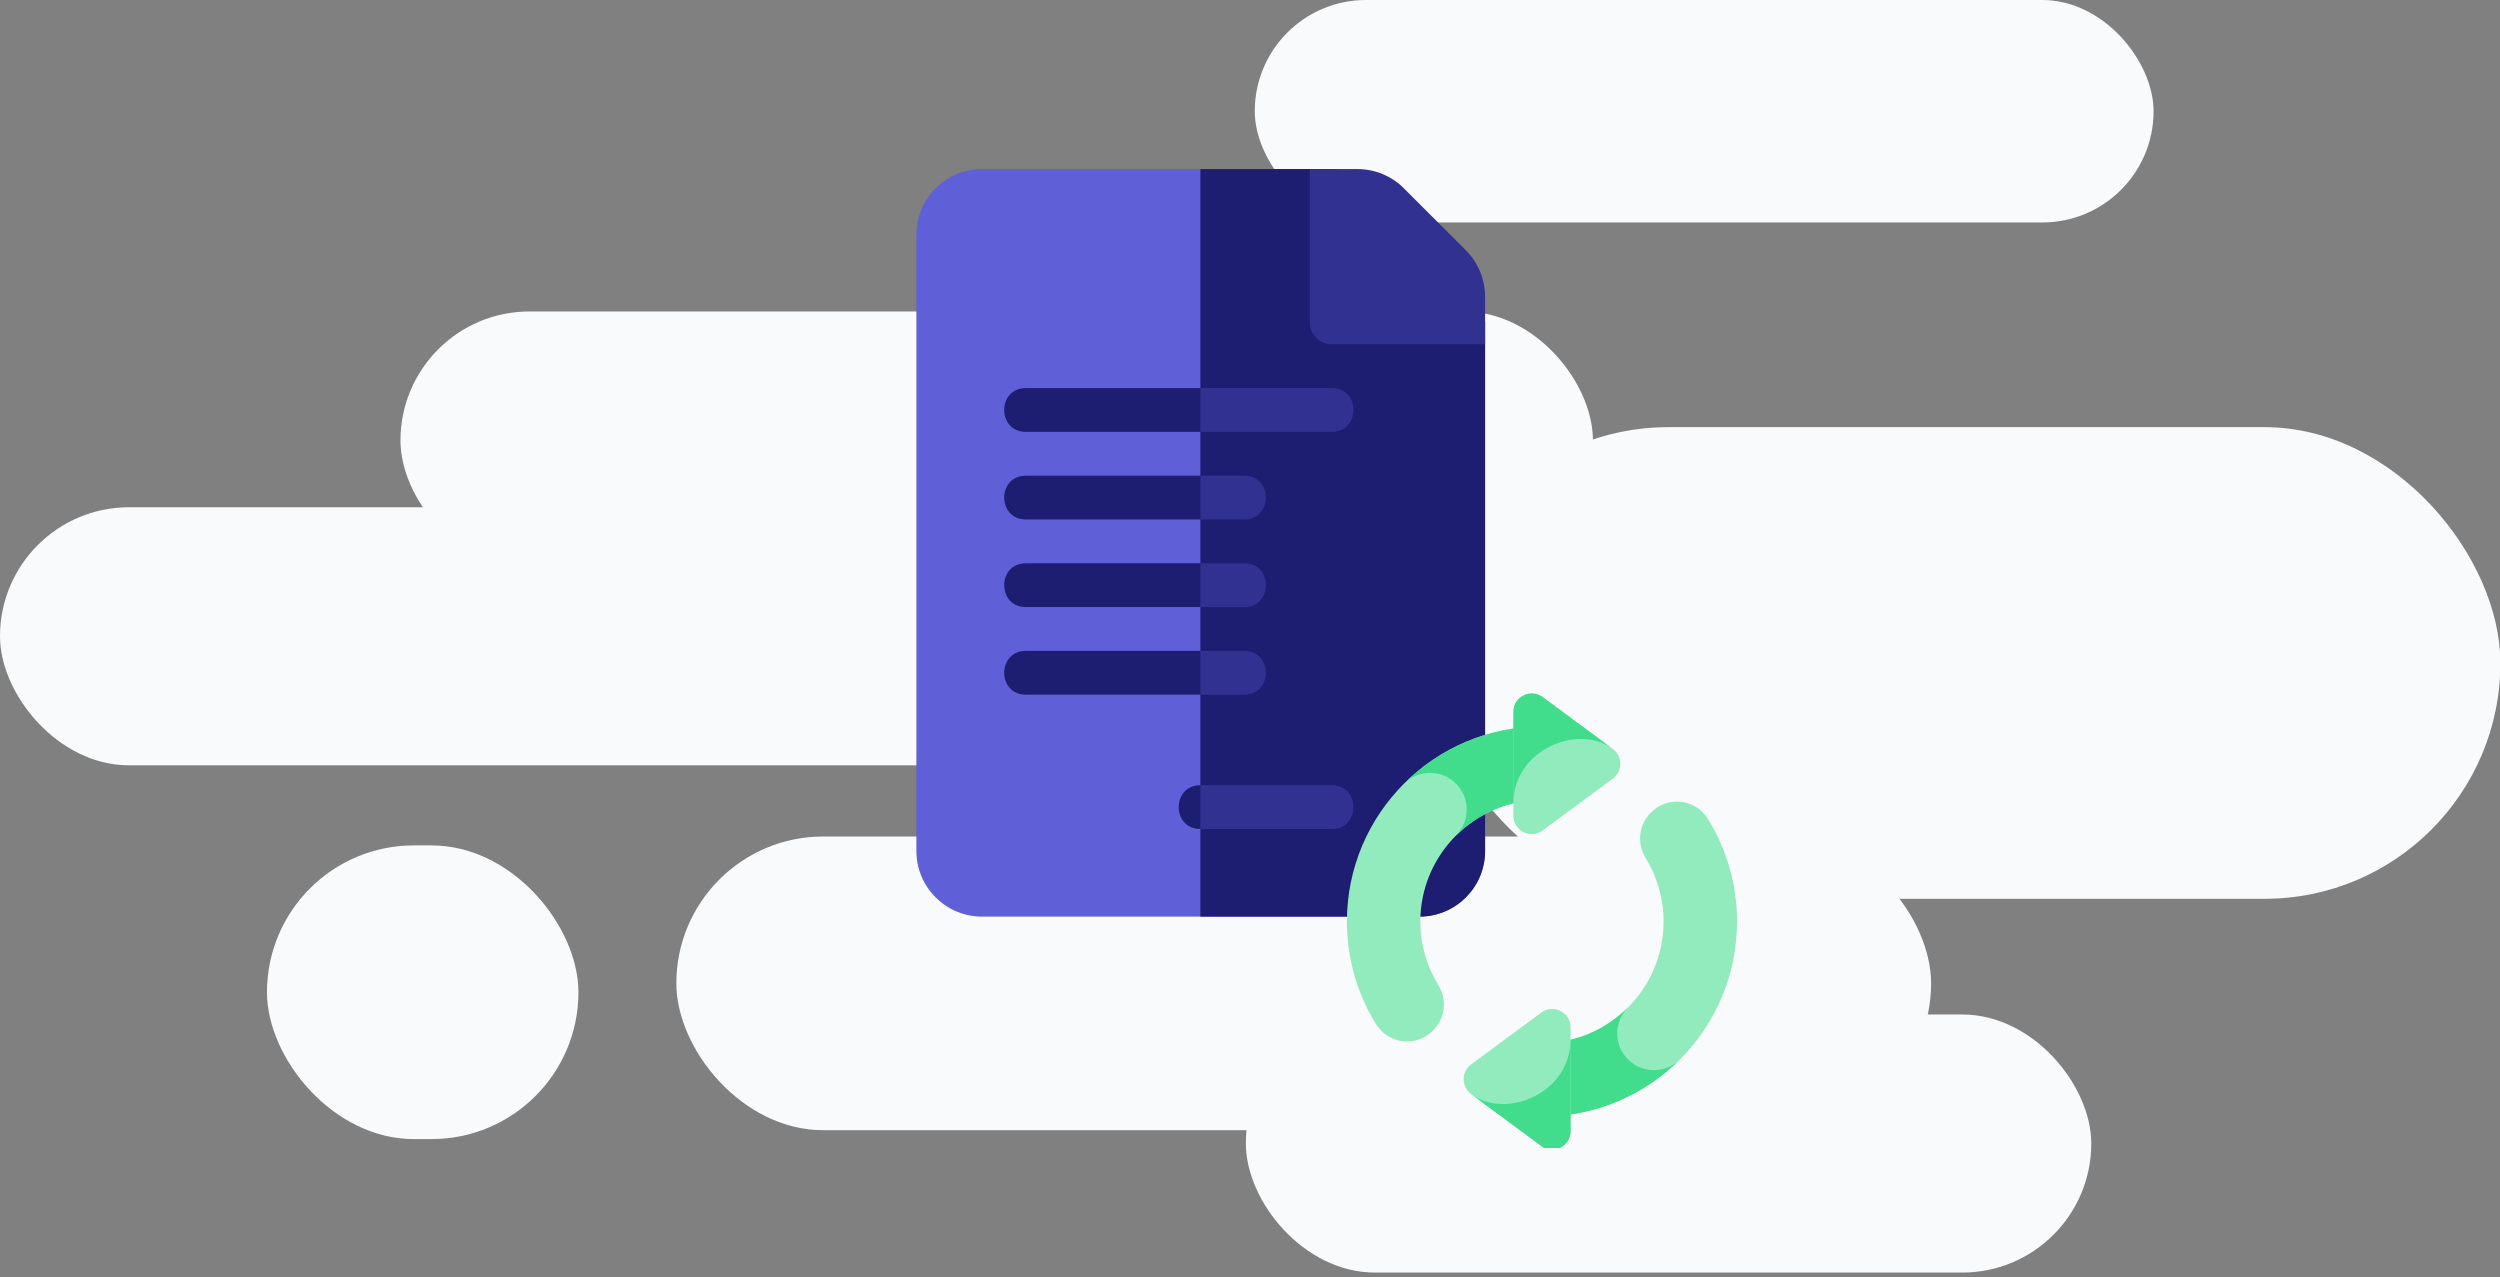 <svg width="274" height="140" viewBox="0 0 274 140" fill="none" xmlns="http://www.w3.org/2000/svg">
<rect x="0" y="0" width="274" height="140" fill="#808080" stroke="none"/>
<rect y="55.595" width="174.585" height="28.285" rx="14.142" fill="#F9FAFB"/>
<rect x="43.891" y="34.137" width="130.695" height="28.285" rx="14.142" fill="#F9FAFB"/>
<rect x="136.547" y="111.188" width="92.657" height="28.285" rx="14.142" fill="#F9FAFB"/>
<rect x="157" y="46.816" width="117.041" height="51.693" rx="25.846" fill="#F9FAFB"/>
<rect x="137.522" width="98.509" height="24.383" rx="12.192" fill="#F9FAFB"/>
<rect x="29.26" y="92.657" width="34.137" height="32.186" rx="16.093" fill="#F9FAFB"/>
<rect x="74.126" y="91.682" width="137.523" height="32.186" rx="16.093" fill="#F9FAFB"/>
<g clip-path="url(#clip0)">
<path d="M160.366 32.933H148.364V20.931C148.364 19.587 147.309 18.531 145.964 18.531H107.636C103.652 18.531 100.436 21.747 100.436 25.732V93.259C100.436 97.243 103.652 100.46 107.636 100.46H155.565C159.55 100.46 162.766 97.243 162.766 93.259V35.333C162.766 33.989 161.71 32.933 160.366 32.933Z" fill="#5F5FD8"/>
<path d="M162.766 35.333V93.259C162.766 97.243 159.55 100.46 155.565 100.46H131.562V18.531H145.964C147.308 18.531 148.364 19.587 148.364 20.931V32.933H160.365C161.71 32.933 162.766 33.989 162.766 35.333Z" fill="#1D1D72"/>
<path d="M162.765 37.733H145.964C144.637 37.733 143.563 36.66 143.563 35.333V18.531H148.795C150.68 18.531 152.527 19.295 153.858 20.629L160.67 27.443C162.001 28.779 162.765 30.621 162.765 32.501V37.733Z" fill="#313192"/>
<path d="M145.964 47.335H112.436C109.269 47.335 109.269 42.534 112.436 42.534H145.964C149.132 42.534 149.132 47.335 145.964 47.335Z" fill="#1D1D72"/>
<path d="M136.363 56.935H112.436C109.269 56.935 109.269 52.135 112.436 52.135H136.363C139.531 52.135 139.531 56.935 136.363 56.935Z" fill="#1D1D72"/>
<path d="M136.363 66.537H112.436C109.269 66.537 109.269 61.736 112.436 61.736H136.363C139.531 61.736 139.531 66.537 136.363 66.537Z" fill="#1D1D72"/>
<path d="M136.363 76.137H112.436C109.269 76.137 109.269 71.337 112.436 71.337H136.363C139.531 71.337 139.531 76.137 136.363 76.137Z" fill="#1D1D72"/>
<path d="M145.964 90.859H131.562C128.395 90.859 128.395 86.059 131.562 86.059H145.964C149.132 86.059 149.132 90.859 145.964 90.859Z" fill="#1D1D72"/>
<path d="M136.363 76.137H131.562V71.337H136.363C139.531 71.337 139.531 76.137 136.363 76.137Z" fill="#313192"/>
<path d="M136.363 66.537H131.562V61.736H136.363C139.531 61.736 139.531 66.537 136.363 66.537Z" fill="#313192"/>
<path d="M136.363 56.935H131.562V52.135H136.363C139.531 52.135 139.531 56.935 136.363 56.935Z" fill="#313192"/>
<path d="M145.964 90.859H131.562V86.059H145.964C149.132 86.059 149.132 90.859 145.964 90.859Z" fill="#313192"/>
<path d="M145.964 47.335H131.562V42.534H145.964C149.132 42.534 149.132 47.335 145.964 47.335Z" fill="#313192"/>
<g clip-path="url(#clip1)">
<path d="M180.971 89.028L180.914 89.086C179.597 90.403 179.384 92.446 180.36 94.032C181.609 96.061 182.33 98.448 182.33 101C182.33 108.35 176.35 114.33 169 114.33V122.378C180.807 122.378 190.378 112.806 190.378 101C190.378 96.872 189.208 93.017 187.182 89.749C185.827 87.564 182.79 87.21 180.971 89.028Z" fill="#91EBBC"/>
<path d="M184.117 116.117C182.545 117.688 179.997 117.688 178.426 116.117C176.854 114.545 176.854 111.997 178.426 110.426L178.423 110.42C176.009 112.834 172.676 114.33 169 114.33V122.378C174.903 122.378 180.248 119.985 184.117 116.117Z" fill="#41DD8C"/>
<path d="M157.086 112.913C158.403 111.596 158.616 109.553 157.639 107.967C156.39 105.938 155.669 103.551 155.669 100.999C155.669 93.649 161.649 87.669 168.999 87.669V79.621C157.192 79.621 147.621 89.192 147.621 100.999C147.621 105.127 148.791 108.982 150.817 112.25C152.172 114.435 155.21 114.789 157.028 112.971L157.086 112.913Z" fill="#91EBBC"/>
<path d="M153.883 85.883C155.454 84.311 158.002 84.311 159.574 85.883C161.145 87.454 161.145 90.002 159.574 91.574L159.579 91.577C161.993 89.164 165.325 87.669 169 87.669V79.621C163.096 79.621 157.751 82.014 153.883 85.883Z" fill="#41DD8C"/>
<path d="M169.075 76.413L176.769 82.097C177.857 82.901 177.857 84.529 176.769 85.334L169.075 91.018C167.747 91.999 165.867 91.051 165.867 89.399V78.031C165.867 76.38 167.747 75.432 169.075 76.413Z" fill="#91EBBC"/>
<path d="M176.769 82.081L169.075 76.397C167.747 75.416 165.867 76.364 165.867 78.016V88.042C165.867 82.189 172.953 79.263 176.769 82.081Z" fill="#41DD8C"/>
<path d="M168.924 125.586L161.23 119.902C160.142 119.098 160.142 117.47 161.23 116.665L168.924 110.981C170.252 110 172.132 110.948 172.132 112.6V123.968C172.132 125.619 170.252 126.567 168.924 125.586Z" fill="#91EBBC"/>
<path d="M161.23 119.919L168.924 125.603C170.252 126.584 172.132 125.636 172.132 123.984V113.958C172.132 119.811 165.046 122.738 161.23 119.919Z" fill="#41DD8C"/>
</g>
</g>
<defs>
<clipPath id="clip0">
<rect width="117.041" height="117.041" fill="white" transform="translate(77.027 8.778)"/>
</clipPath>
<clipPath id="clip1">
<rect width="50" height="50" fill="white" transform="translate(144 76)"/>
</clipPath>
</defs>
</svg>
